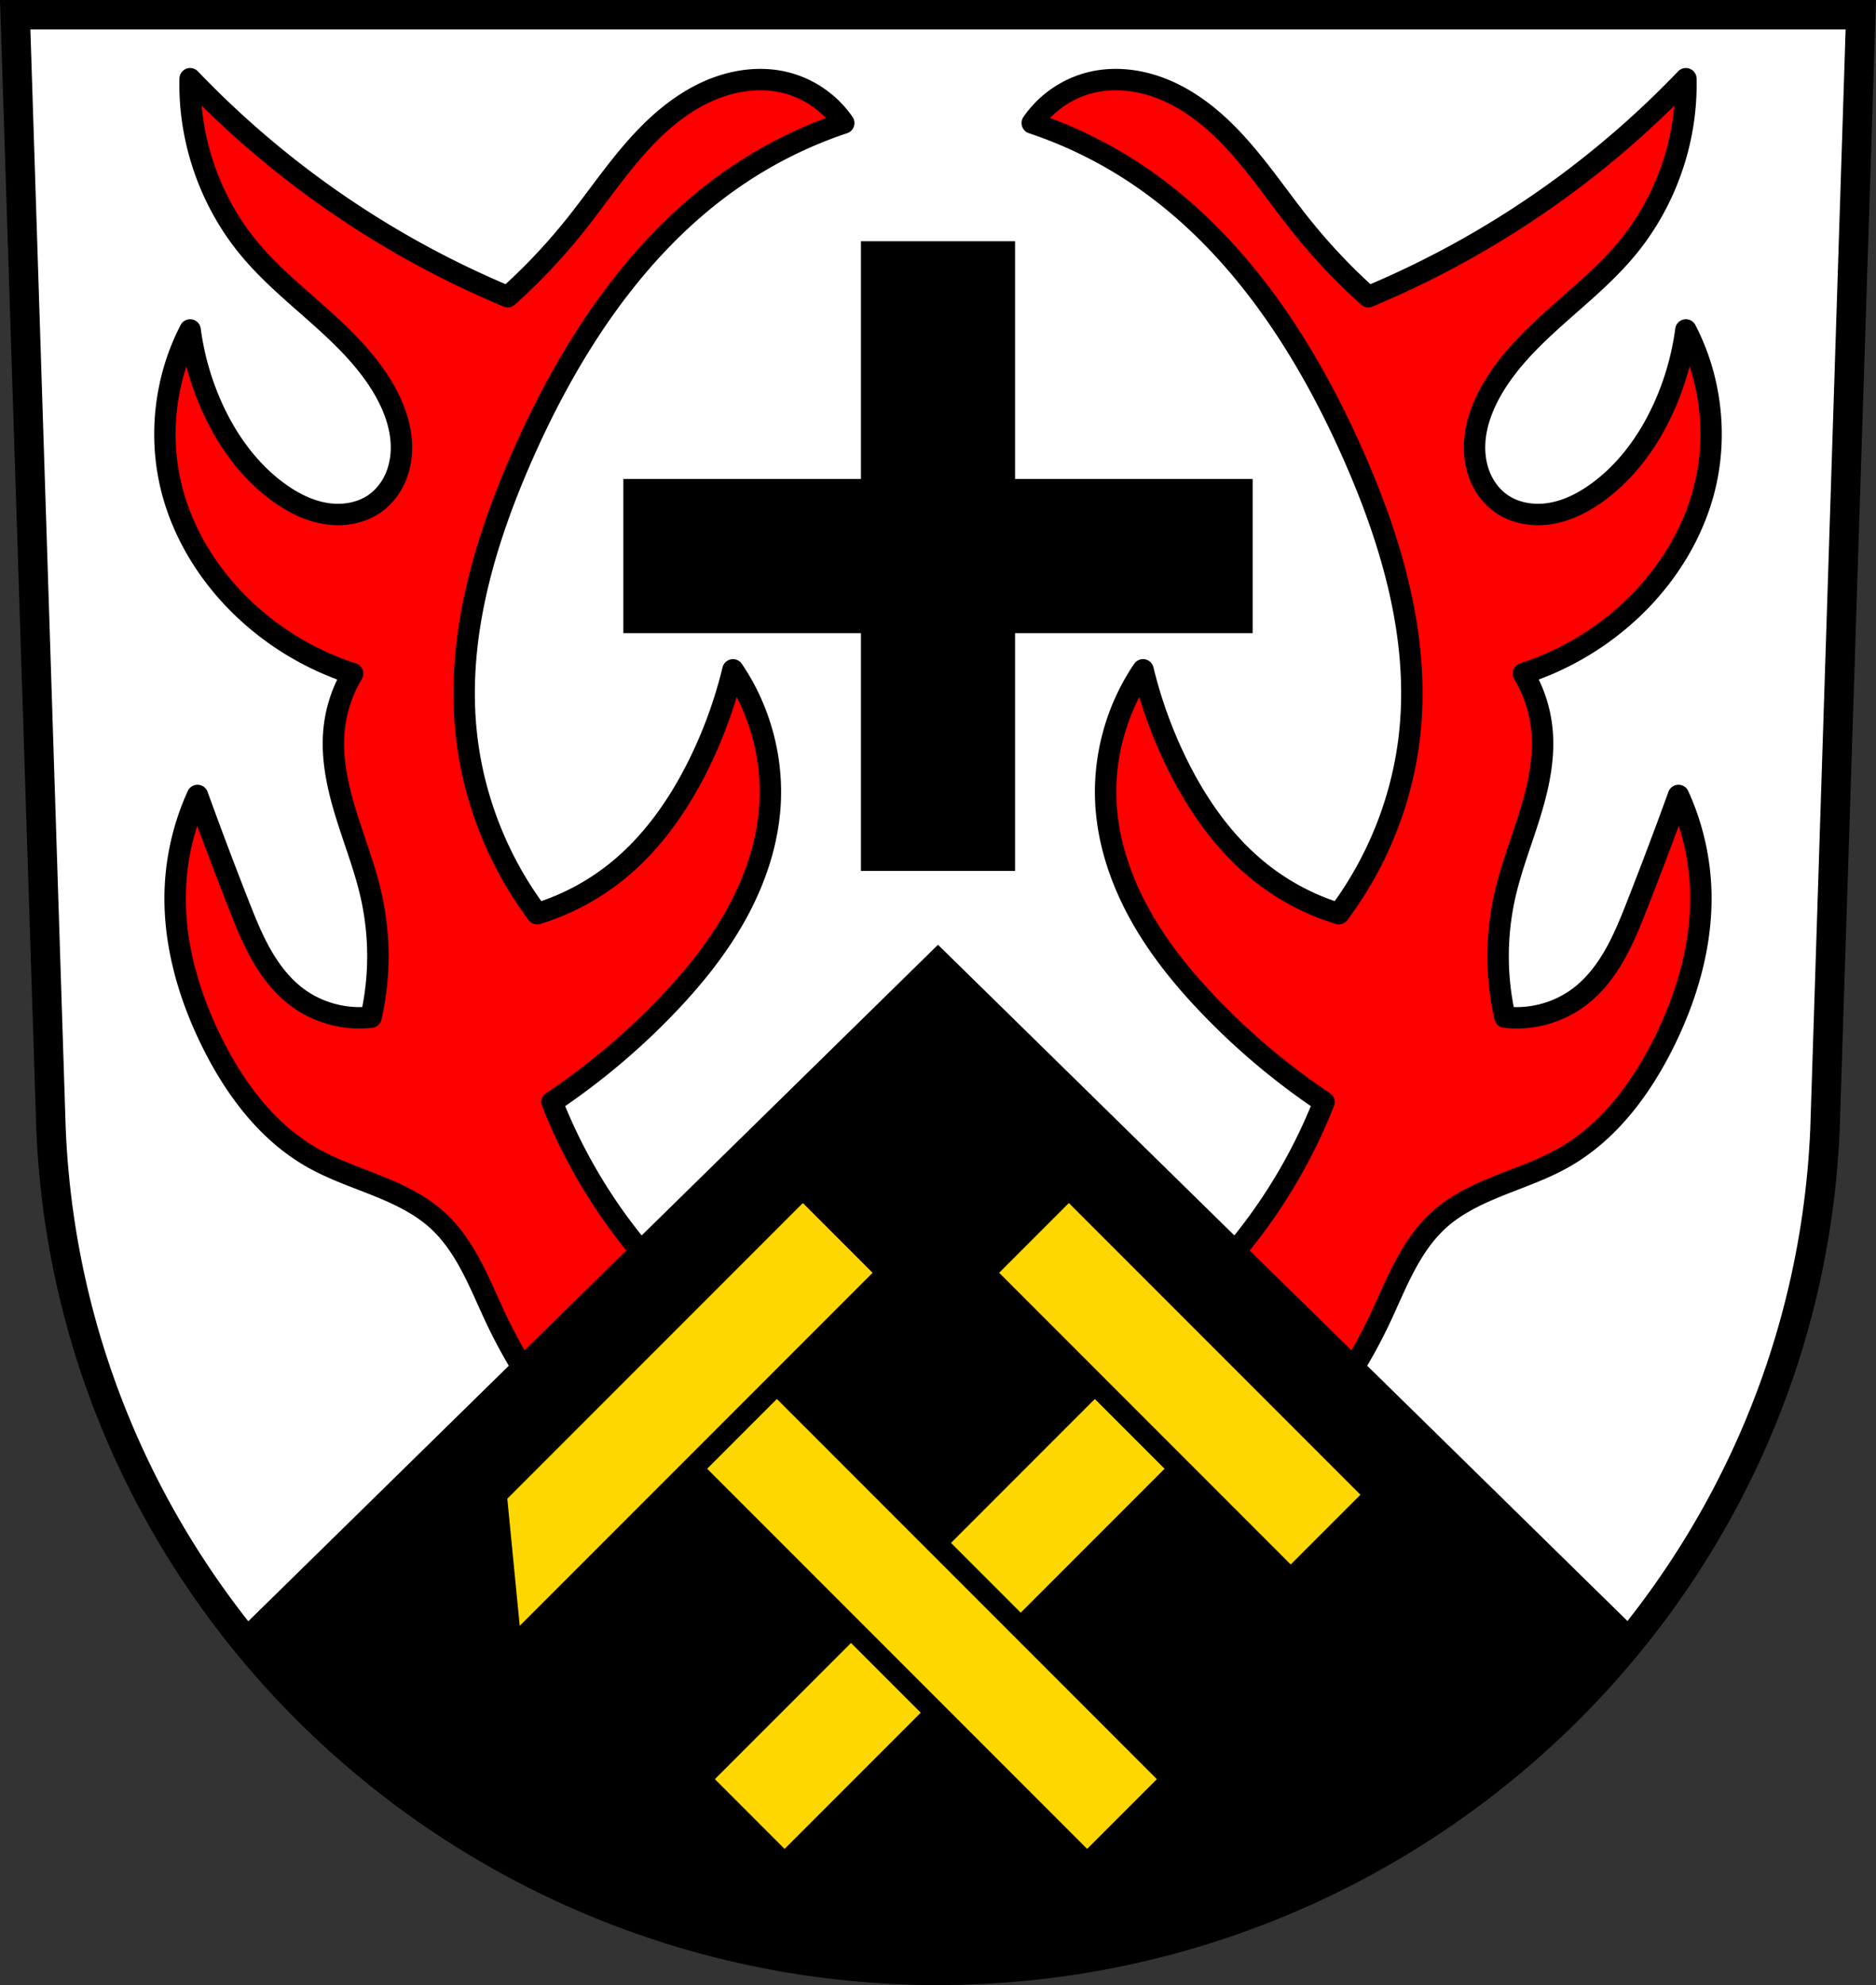 <svg xmlns="http://www.w3.org/2000/svg" width="748.09" height="791.22" viewBox="0 0 701.334 741.769"><rect x="0" y="0" width="701.334" height="741.769" fill="#333333" stroke="none"/><path style="fill:#fff;fill-rule:evenodd;stroke:none;stroke-width:11;stroke-opacity:1" d="M27.412 78.354 40.81 494.978c7.415 175.25 153.92 314.046 331.59 314.144 177.509-.215 324.069-139.06 331.589-314.144l13.398-416.624h-344.98z" transform="translate(-21.732 -72.854)"/><path style="fill:red;fill-rule:evenodd;stroke:#000;stroke-width:8;stroke-linecap:butt;stroke-linejoin:round;stroke-miterlimit:4;stroke-dasharray:none;stroke-opacity:1;fill-opacity:1" d="M92.81 102.266c-.547 22.893 7.452 45.894 22.088 63.506 7.94 9.552 17.637 17.452 26.885 25.744 9.248 8.292 18.23 17.201 24.195 28.095 3.653 6.67 6.13 14.174 5.811 21.772-.16 3.8-1.027 7.584-2.693 11.002-1.667 3.418-4.147 6.459-7.26 8.643-5.265 3.693-12.103 4.738-18.447 3.685-6.345-1.053-12.235-4.057-17.446-7.826-11.013-7.967-19.244-19.369-24.85-31.752a103.288 103.288 0 0 1-8.283-28.992c-9.394 18.07-11.9 39.619-6.904 59.363 4.256 16.817 13.765 32.114 26.23 44.178a107.02 107.02 0 0 0 41.417 24.85 50.452 50.452 0 0 0-6.903 20.706c-1.096 10.624 1.214 21.314 4.344 31.526 3.13 10.211 7.096 20.184 9.461 30.6a103.303 103.303 0 0 1 0 45.556c-9.868 1.16-20.149-1.668-28.033-7.715-5.415-4.153-9.65-9.688-13.018-15.623-3.368-5.935-5.915-12.293-8.41-18.644a1639.55 1639.55 0 0 1-15.424-40.85 93.04 93.04 0 0 0-8.283 34.514c-.864 20.063 4.851 40.008 13.807 57.982 8.561 17.184 20.588 33.3 37.273 42.797 7.638 4.347 16.02 7.185 24.176 10.457 8.156 3.272 16.27 7.088 22.762 13.012 5.373 4.903 9.44 11.08 12.824 17.52 3.384 6.438 6.139 13.185 9.265 19.753a191.52 191.52 0 0 0 30.372 45.559l40.035-53.842a201.98 201.98 0 0 1-38.655-49.7 201.643 201.643 0 0 1-11.045-23.468 259.252 259.252 0 0 0 42.797-35.893c9.893-10.307 18.975-21.5 25.928-33.982 6.953-12.481 11.737-26.314 12.727-40.566 1.245-17.926-3.7-36.223-13.805-51.08a171.352 171.352 0 0 1-12.424 34.513c-7.677 15.776-17.979 30.551-31.754 41.416a89.053 89.053 0 0 1-28.99 15.186c-14.892-19.83-24.22-43.794-26.652-68.473-3.468-35.179 6.863-70.373 21.13-102.715 18.391-41.688 44.616-81.49 82.833-106.3a163.388 163.388 0 0 1 37.273-17.948c-5.168-7.538-13.2-13.06-22.088-15.185-8.209-1.964-16.96-1.065-24.904 1.789-7.944 2.853-15.117 7.596-21.428 13.2-12.621 11.211-21.788 25.69-32.36 38.852a221.509 221.509 0 0 1-24.849 26.23 352.536 352.536 0 0 1-73.168-41.415 352.342 352.342 0 0 1-45.557-40.037zm559.178 0a352.342 352.342 0 0 1-45.556 40.037 352.536 352.536 0 0 1-73.168 41.416 221.509 221.509 0 0 1-24.85-26.23c-10.571-13.162-19.738-27.642-32.36-38.852-6.31-5.605-13.484-10.348-21.427-13.201-7.944-2.854-16.695-3.753-24.904-1.79-8.89 2.127-16.92 7.648-22.088 15.186a163.388 163.388 0 0 1 37.273 17.947c38.217 24.812 64.441 64.613 82.832 106.301 14.268 32.342 24.598 67.536 21.131 102.715-2.432 24.68-11.76 48.643-26.652 68.473a89.053 89.053 0 0 1-28.99-15.186c-13.776-10.865-24.077-25.64-31.754-41.416a171.352 171.352 0 0 1-12.424-34.513c-10.105 14.857-15.05 33.154-13.805 51.08.99 14.252 5.774 28.085 12.727 40.566 6.952 12.481 16.034 23.675 25.927 33.982a259.251 259.251 0 0 0 42.797 35.893 201.643 201.643 0 0 1-11.045 23.469 201.98 201.98 0 0 1-38.654 49.699l40.035 53.842a191.52 191.52 0 0 0 30.371-45.559c3.127-6.568 5.881-13.315 9.266-19.754 3.384-6.438 7.45-12.616 12.824-17.52 6.492-5.923 14.605-9.74 22.762-13.011 8.156-3.272 16.538-6.11 24.176-10.457 16.685-9.498 28.711-25.613 37.273-42.797 8.955-17.974 14.67-37.92 13.807-57.982a93.04 93.04 0 0 0-8.284-34.514 1639.499 1639.499 0 0 1-15.423 40.85c-2.496 6.351-5.043 12.709-8.41 18.644-3.369 5.935-7.603 11.47-13.018 15.623-7.885 6.047-18.165 8.875-28.033 7.715a103.303 103.303 0 0 1 0-45.557c2.364-10.415 6.33-20.388 9.46-30.6 3.13-10.21 5.44-20.9 4.344-31.525a50.452 50.452 0 0 0-6.902-20.707 107.02 107.02 0 0 0 41.416-24.85c12.465-12.063 21.974-27.36 26.23-44.177 4.998-19.744 2.49-41.292-6.904-59.363a103.289 103.289 0 0 1-8.283 28.992c-5.605 12.383-13.836 23.785-24.85 31.752-5.21 3.77-11.1 6.773-17.445 7.826-6.344 1.053-13.182.008-18.447-3.685-3.113-2.184-5.593-5.225-7.26-8.643-1.667-3.418-2.534-7.203-2.693-11.002-.32-7.598 2.158-15.101 5.81-21.772 5.966-10.894 14.948-19.803 24.196-28.095 9.247-8.292 18.946-16.192 26.884-25.744 14.637-17.612 22.636-40.613 22.088-63.506z" transform="translate(-21.732 -72.854)"/><path style="fill:#000;fill-rule:evenodd;stroke:#000;stroke-width:1px;stroke-linecap:butt;stroke-linejoin:miter;stroke-opacity:1" d="M322.357 90.652v88.834h-88.832v56.62h88.832v88.832h56.62v-88.833h88.832v-56.619h-88.832V90.652h-56.62zm28.311 263.075L89.182 610.084c60.906 76.86 155.663 126.127 261.484 126.186 105.721-.128 200.458-49.439 261.387-126.284l-261.385-256.26z"/><path style="fill:none;fill-rule:evenodd;stroke:#000;stroke-width:11;stroke-opacity:1" d="M27.412 78.354 40.81 494.978c7.415 175.25 153.92 314.046 331.59 314.144 177.509-.215 324.069-139.06 331.589-314.144l13.398-416.624h-344.98z" transform="translate(-21.732 -72.854)"/><path transform="rotate(45 77.076 -62.66)" style="opacity:1;fill:gold;fill-opacity:1;fill-rule:nonzero;stroke:#000;stroke-width:8;stroke-linecap:round;stroke-linejoin:miter;stroke-miterlimit:4;stroke-dasharray:none;stroke-dashoffset:0;stroke-opacity:1" d="M721.951 112.325h44.864v208.938h-44.864z"/><path transform="rotate(135 4.222 -40.928)" style="opacity:1;fill:gold;fill-opacity:1;fill-rule:nonzero;stroke:#000;stroke-width:8;stroke-linecap:round;stroke-linejoin:miter;stroke-miterlimit:4;stroke-dasharray:none;stroke-dashoffset:0;stroke-opacity:1" d="M67.461-825.459h44.864v162.151H67.461z"/><g style="fill:gold;fill-opacity:1;stroke:#000;stroke-opacity:1"><path style="opacity:1;fill:gold;fill-opacity:1;fill-rule:nonzero;stroke:#000;stroke-width:8;stroke-linecap:round;stroke-linejoin:miter;stroke-miterlimit:4;stroke-dasharray:none;stroke-dashoffset:0;stroke-opacity:1" d="M1474.729 296.162h44.864V505.1h-44.864z" transform="rotate(-45 1171.655 1890.377)"/><path transform="rotate(-45 1248.732 1827.717)" d="m1394.353 178.443-36.87 44.866h199.02v-44.866h-162.15z" style="opacity:1;fill:gold;fill-opacity:1;fill-rule:nonzero;stroke:#000;stroke-width:8;stroke-linecap:round;stroke-linejoin:miter;stroke-miterlimit:4;stroke-dasharray:none;stroke-dashoffset:0;stroke-opacity:1"/></g></svg>